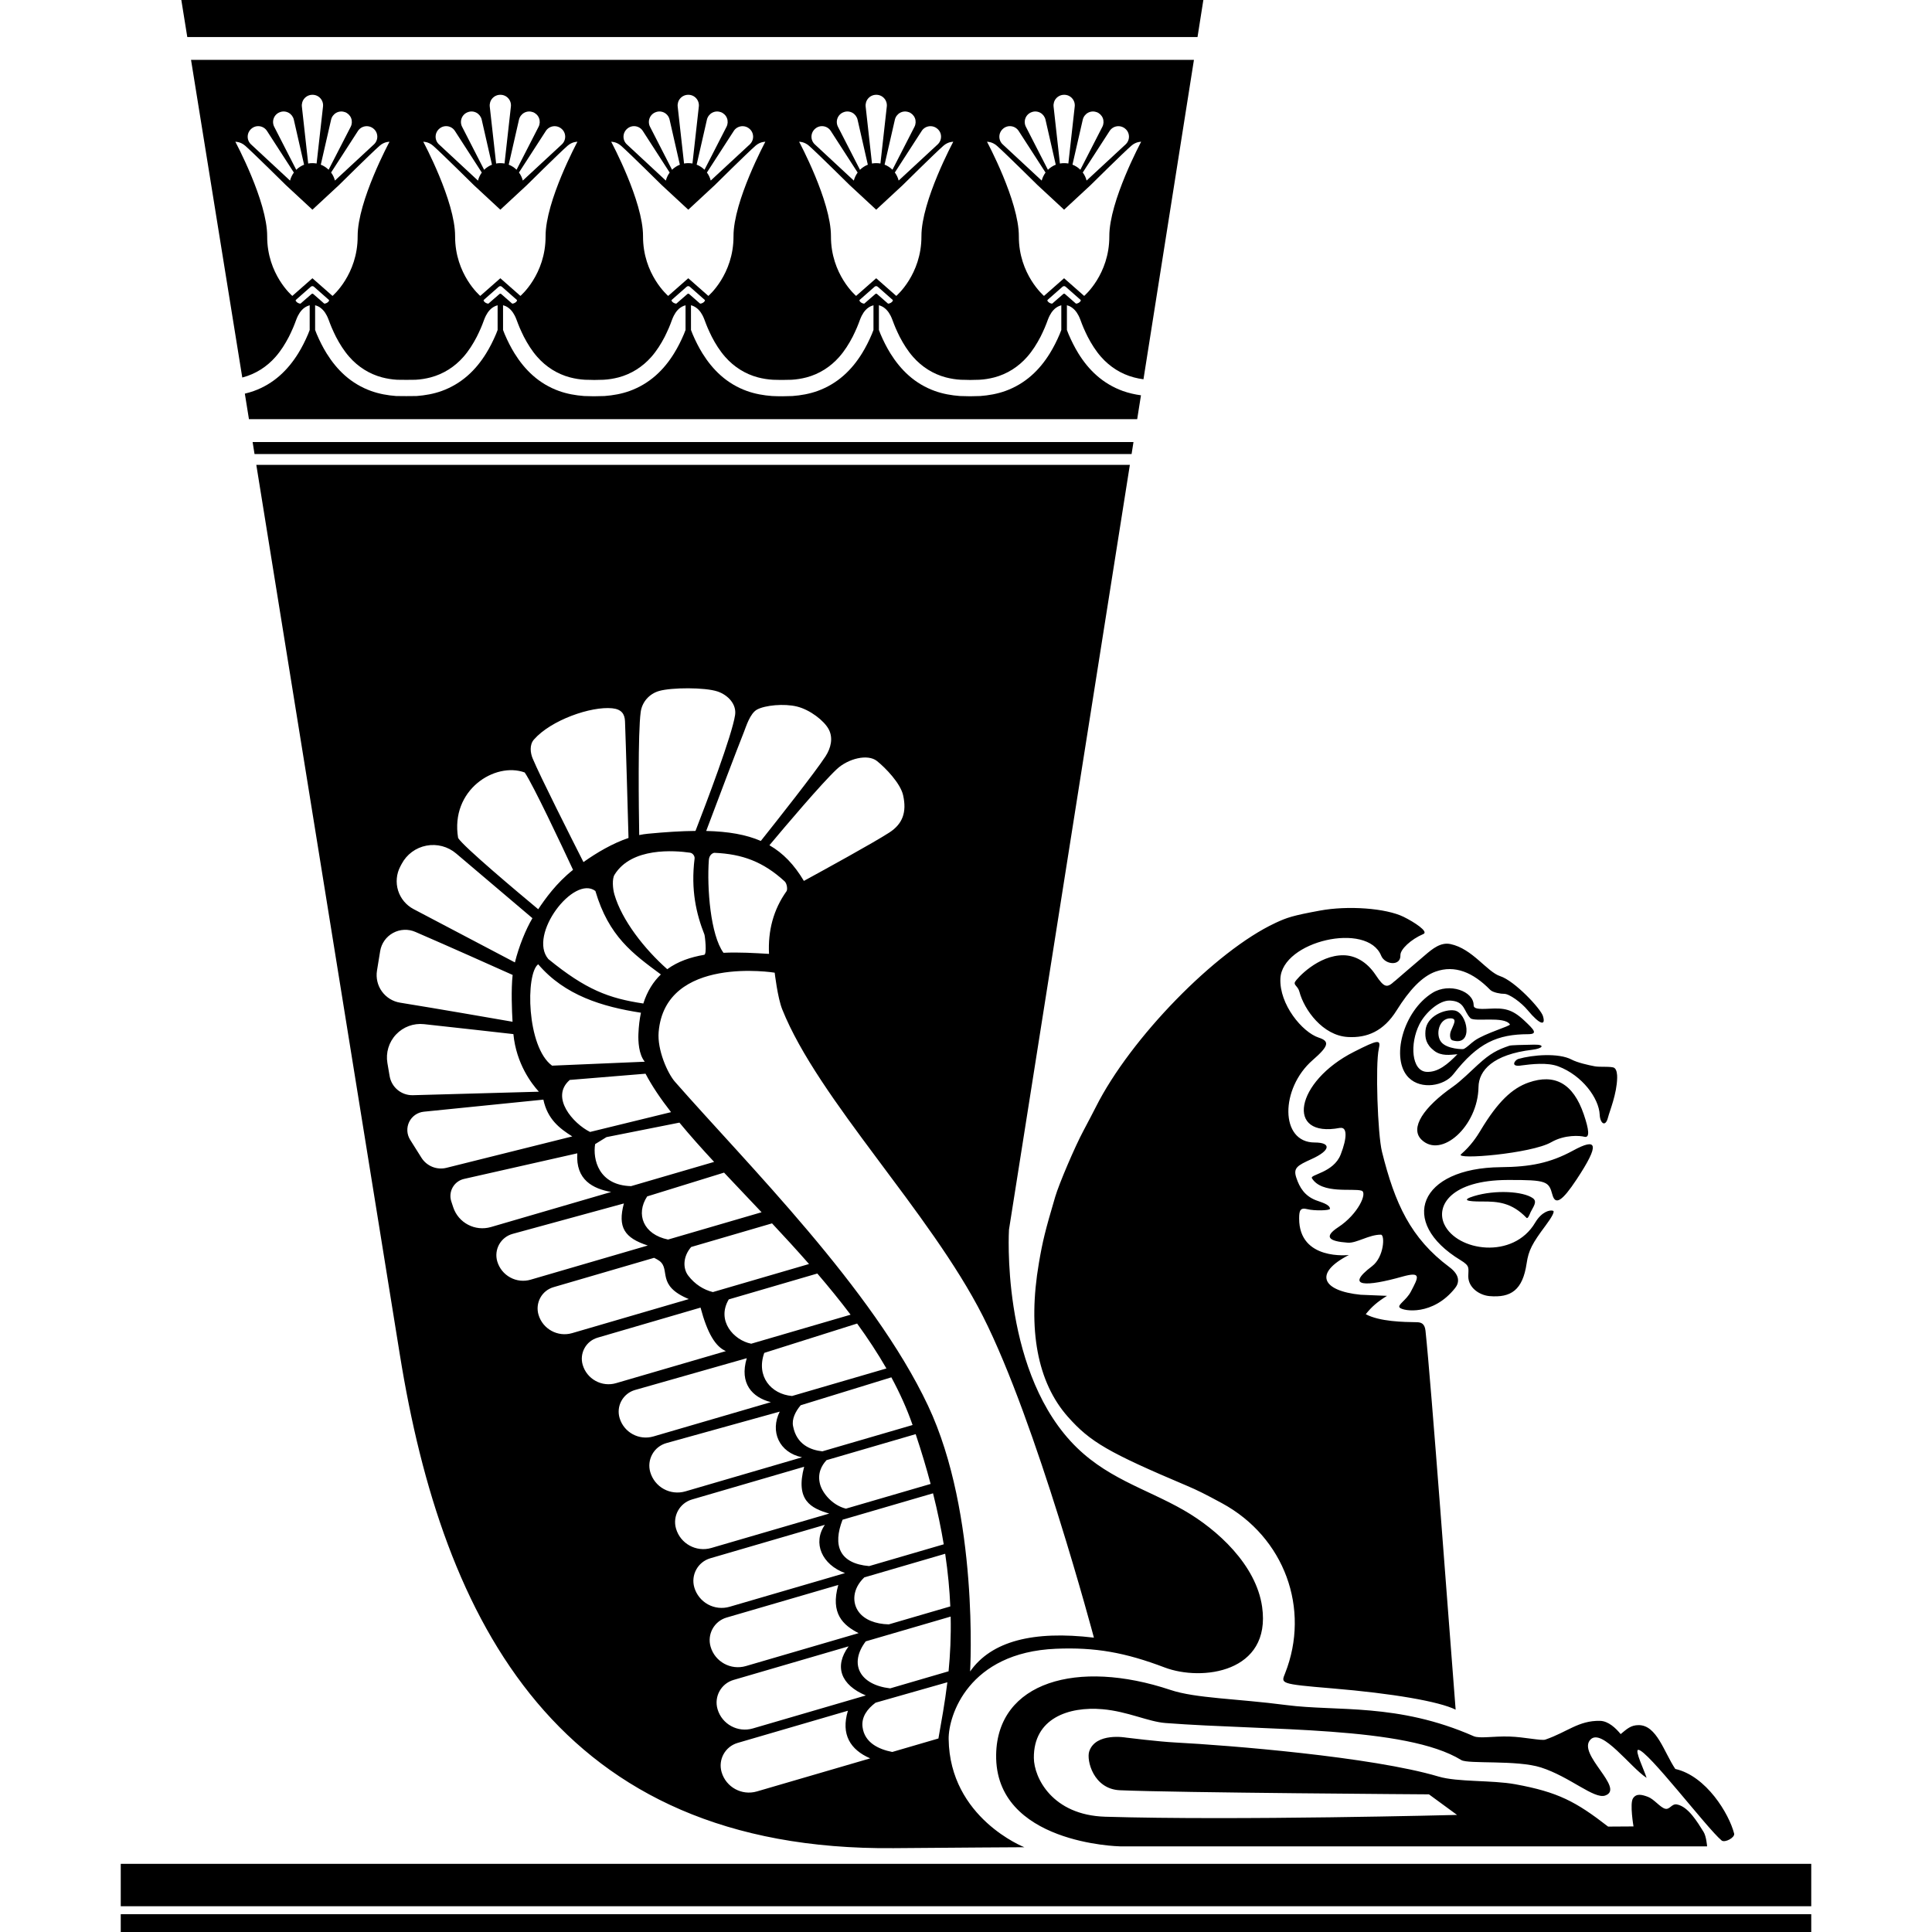 <svg xmlns="http://www.w3.org/2000/svg" fill="none" viewBox="0 0 48 48">
  <path fill="#000" fill-rule="evenodd" d="M3 48h42v-.443H3V48Zm0-.64h42v-1.054H3v1.054Zm25.071-35.81-3.003 19s-.207 3.354 1.526 5.251c.838.917 1.864 1.172 2.817 1.72.841.483 1.798 1.361 1.946 2.401.232 1.636-1.5 1.855-2.421 1.506-.98-.372-1.724-.506-2.703-.465-2.179.092-2.671 1.667-2.664 2.242.025 1.964 1.88 2.689 1.88 2.689s-1.828.01-3.246.023c-8.344.075-11.203-5.648-12.268-12.254L6.368 11.55h21.703Zm14.34 34.322H27.823s-3.112-.06-3.074-2.281c.031-1.8 2.011-2.38 4.331-1.605.629.21 1.638.214 2.88.376 1.258.164 2.76-.059 4.653.773.148.065.489-.004.89.009.364.011.793.109.89.076.546-.187.825-.477 1.359-.466.208.005.391.18.513.329.155-.127.251-.223.445-.223.453-.002.63.669.912 1.089.77.173 1.337 1.116 1.462 1.605.025.1-.232.237-.311.172-.363-.301-1.845-2.253-2.07-2.252-.099.001.154.521.206.696-.396-.254-1.107-1.242-1.392-.953-.351.356.874 1.218.362 1.393-.277.094-.874-.467-1.595-.698-.597-.191-1.81-.08-1.979-.184-1.374-.846-4.816-.726-7.349-.92-.431-.033-.939-.289-1.565-.343-.842-.073-1.714.226-1.705 1.211.004.487.454 1.42 1.773 1.46 3.249.098 8.741-.045 8.741-.045l-.698-.511s-6.258-.04-7.679-.102c-.66-.029-.833-.748-.762-.963.158-.481.915-.345.915-.345s.812.101 1.229.122c1.3.068 4.875.352 6.536.846.476.141 1.322.085 1.905.191 1.067.195 1.507.432 2.307 1.052l.631-.004s-.097-.567-.013-.697c.084-.131.223-.093.372-.038.15.056.302.26.423.294.122.034.164-.132.299-.105.279.056.5.427.658.679.071.112.089.357.089.36Zm-21.345-3.369c-.179.59.061.97.554 1.183l-2.816.822c-.374.109-.767-.106-.876-.48-.091-.31.087-.634.396-.725l2.741-.8Zm2.471-.708c-.063.521-.149.979-.222 1.397l-1.147.335c-.337-.066-.687-.229-.738-.616-.034-.255.121-.457.323-.608l1.785-.508Zm-2.454-.892c-.367.502-.191.96.428 1.22l-2.808.82c-.374.109-.767-.106-.876-.48-.091-.31.087-.634.396-.725l2.86-.835Zm10.601-17.971c-1.482.691-3.598 2.86-4.457 4.569-.061.121-.201.388-.31.593-.211.393-.605 1.316-.701 1.641-.251.852-.311 1.095-.405 1.645-.283 1.653-.036 2.964.718 3.817.557.629 1.009.891 2.968 1.72.25.106.44.201.865.431 1.555.846 2.197 2.625 1.567 4.222-.101.256-.153.267 1.166.377 1.508.126 2.66.325 3.07.529-.172-2.18-.604-8.059-.749-9.416-.02-.184-.116-.208-.217-.21-.329-.005-.917-.013-1.267-.199.146-.184.289-.308.528-.456l-.653-.027c-.96-.095-1.183-.532-.294-.988 0 0-1.238.149-1.236-.907 0-.202.028-.277.207-.231.169.043.561.036.559-.011-.004-.111-.233-.165-.352-.212-.276-.109-.403-.313-.484-.558-.081-.243.02-.302.378-.464.478-.216.494-.412.077-.412-.869 0-.855-1.346-.05-2.046.403-.35.429-.469.153-.559-.411-.134-.983-.828-.954-1.468.042-.932 2.16-1.421 2.504-.568.091.225.489.27.478-.013-.005-.144.262-.395.571-.526.137-.058-.227-.296-.491-.426-.441-.217-1.387-.285-2.084-.155-.675.125-.809.17-1.104.307ZM23.619 40.163c.011.499-.012.949-.052 1.36l-1.451.424c-.762-.089-1.029-.609-.607-1.168l2.111-.616Zm.483 1.363s.23-3.9-1.046-6.604c-1.371-2.905-4.494-6.001-6.287-8.046-.184-.21-.443-.793-.405-1.237.164-1.917 2.883-1.473 2.883-1.473s.072.623.187.91c.897 2.244 3.672 5.032 4.985 7.623 1.339 2.643 2.759 7.988 2.759 7.988-1.51-.18-2.548.087-3.075.839Zm-3.275-2.148c-.202.711.12 1.0.505 1.197l-2.801.818c-.374.109-.767-.106-.876-.48-.091-.31.087-.634.396-.725l2.776-.81Zm2.656-.775c.07.47.11.904.127 1.308l-1.528.446c-.335-.008-.602-.116-.745-.307-.168-.224-.165-.573.136-.86l2.009-.587Zm-2.99-.718c-.309.45-.073.986.501 1.198l-2.868.837c-.18.052-.373.031-.537-.059-.164-.09-.286-.242-.339-.421l-0-.001c-.09-.309.087-.633.397-.724l2.846-.831Zm2.688-.784c.113.449.2.871.266 1.267l-1.853.541c-.741-.064-.909-.512-.661-1.152l2.248-.656Zm-3.202-.66c-.223.837.171 1.03.623 1.163l-2.93.855c-.374.109-.767-.106-.876-.48-.091-.31.087-.634.396-.725l2.787-.813Zm2.771-.809c.145.434.268.845.371 1.236l-2.105.614c-.354-.09-.586-.402-.64-.6-.073-.265.029-.466.159-.605l2.214-.646Zm-3.377-.562c-.246.491-.018 1.018.554 1.136l-2.9.847c-.179.052-.371.031-.534-.058-.163-.089-.284-.24-.337-.419-.044-.15-.026-.31.05-.446.075-.136.202-.235.351-.277l2.816-.782Zm2.773-.85c.209.388.388.782.527 1.184l-2.242.654c-.293-.032-.639-.169-.726-.62-.04-.177.059-.374.188-.525l2.253-.694Zm-3.593-.475c-.188.628.137.973.599 1.091l-2.918.852c-.357.104-.731-.098-.839-.454-.044-.144-.028-.299.044-.43.072-.131.193-.229.337-.27l2.777-.79Zm2.742-.862c.265.365.51.737.728 1.116l-2.345.684c-.524-.045-.897-.491-.69-1.071l2.307-.729Zm-3.89-.395c.171.641.371.968.629 1.08l-2.728.796c-.17.05-.353.03-.509-.056-.155-.085-.271-.229-.32-.399-.041-.139-.024-.288.045-.414.069-.127.186-.22.325-.261l2.558-.747Zm2.902-.847c.286.334.564.675.826 1.022l-2.469.721c-.437-.086-.87-.573-.558-1.101l2.201-.643Zm-4.056-.391c.052.025.1.052.136.079.279.216-.09.609.727.946l-2.899.846c-.357.104-.732-.101-.836-.458-.041-.141-.025-.291.045-.42s.188-.223.329-.264l2.498-.729Zm17.039-3.226c.183-.035.183.24.019.66-.177.453-.771.496-.715.588.245.402 1.024.242 1.234.31.152.049-.082.581-.579.907-.364.239-.243.351.236.385.22.016.529-.202.823-.199.104.001.081.555-.218.782-.702.531-.131.509.748.261.491-.138.402.015.214.373-.114.217-.344.33-.276.397.092.09.828.206 1.377-.488.102-.129.129-.316-.144-.52-.961-.717-1.353-1.575-1.674-2.866-.108-.434-.166-2.166-.079-2.555.055-.242-.008-.235-.615.072-1.465.741-1.715 2.152-.351 1.891Zm3.995.974c-2.025.018-2.558 1.362-.998 2.31.245.149.192.194.192.4 0.0.292.287.472.526.493.534.046.826-.148.924-.813.048-.326.14-.496.472-.941.158-.211.229-.349.187-.365-.078-.029-.284.019-.447.294-.546.924-1.943.711-2.257.043-.218-.464.17-1.098 1.571-1.103.987-.004 1.023.036 1.115.369.073.266.243.158.6-.382.589-.89.512-1.044-.09-.716-.57.31-1.065.405-1.796.411Zm-18.103 1.397c.307.328.616.664.918 1.009l-2.389.697c-.23-.057-.448-.193-.613-.41-.138-.183-.129-.477.074-.71l2.009-.587Zm-3.682-.495c-.158.592.014.856.594 1.044l-2.91.849c-.171.05-.354.03-.509-.056-.156-.085-.271-.229-.321-.399-.041-.142-.024-.293.048-.422.072-.128.192-.222.334-.261l2.765-.756Zm2.489-.767c.299.319.614.647.932.985l-2.323.678c-.614-.125-.81-.629-.519-1.072l1.91-.591Zm-3.646-.479c-.044.663.391.879.841.96l-2.986.871c-.395.115-.811-.103-.939-.494-.016-.048-.032-.096-.047-.143-.038-.116-.025-.243.035-.349.06-.106.162-.182.281-.209l2.814-.636Zm22.476 1.197c.395-.003.739.024 1.106.405.035.036.077-.085.103-.141.06-.127.177-.26.055-.347-.241-.171-.934-.213-1.463-.051-.316.097-.176.136.199.134Zm-19.939-1.96c.259.314.55.64.862.976l-2.063.602c-.812-.021-.954-.673-.893-1.044l.282-.174 1.812-.36ZM13.5 27.32c.103.486.402.716.718.914l-3.125.78c-.239.06-.49-.041-.622-.25-.085-.135-.185-.294-.281-.447-.084-.134-.093-.301-.024-.443.069-.142.207-.238.364-.254l2.97-.3Zm23.291.755c-.101.167-.248.392-.492.602-.168.145 1.748-.016 2.239-.298.345-.198.726-.163.823-.137.143.037.118-.173-.012-.555-.266-.78-.728-1.015-1.369-.793-.415.144-.77.484-1.19 1.181Zm-.061-1.634c-.184.169-.44.422-.624.551-.746.52-1.08 1.035-.792 1.32.491.485 1.405-.33 1.419-1.306.006-.411.359-.809 1.336-.925.261-.031.333-.132.046-.127-.291.005-.568.011-.614.026-.297.1-.479.194-.771.462Zm-20.692.235c.159.304.375.623.634.955l-2.012.492c-.416-.205-.997-.858-.509-1.288l.001-.004 1.887-.155Zm21.741-.203c.269-.035.663-.083.937.021.593.224 1.009.791 1.028 1.2.01.218.143.319.206.071.042-.166.22-.585.228-.988.002-.075-.008-.206-.072-.246-.068-.043-.352-.015-.48-.038-.169-.031-.437-.093-.58-.168-.325-.171-.97-.118-1.324-.016-.081.023-.211.2.058.165Zm-24.391.65-3.129.087c-.284.008-.531-.194-.579-.475-.017-.101-.036-.21-.055-.323-.044-.257.035-.52.214-.71.179-.19.436-.285.696-.257.956.103 1.741.194 2.22.247.072.74.454 1.235.633 1.431Zm21.614-.346c.306.303.879.205 1.106-.088.611-.787 1.101-.992 1.858-.995.256-.001.139-.117-.093-.336-.309-.291-.504-.318-.877-.297-.285.016-.384-.002-.384-.088 0-.349-.605-.564-1.021-.307-.73.451-1.055 1.649-.59 2.111Zm2.511-1.326c.024.038-.616.219-.875.402-.108.076-.171.155-.271.208-.021.012-.408.004-.554-.164-.158-.182-.068-.601.225-.597.178.003.075.149.009.316-.037.093-.022.213.037.231.539.164.376-.688.054-.742-.236-.04-.696.135-.723.504-.013.172.007.336.218.498.178.137.397.1.576.085-.238.247-.484.454-.766.438-.375-.02-.422-.697-.179-1.18.142-.284.49-.604.764-.591.374.018.334.265.504.437.099.1.841-.059.98.154Zm-21.494.927-2.303.098c-.634-.465-.662-2.284-.345-2.519.659.774 1.596 1.056 2.553 1.204-.034.159-.055.333-.063.526-.007.181.006.506.158.691Zm18.63-2.002c-.191.177-.258.167-.473-.156-.227-.34-.523-.484-.795-.487-.629-.008-1.163.576-1.208.665-.038.076.074.103.11.24.12.454.583 1.091 1.204 1.126.477.027.887-.142 1.211-.66.317-.507.63-.844.969-.965.477-.171.931.019 1.357.454.068.069.275.101.341.098.13-.006.435.22.588.405.314.378.456.393.381.147-.056-.183-.701-.873-1.063-.991-.328-.107-.688-.683-1.235-.797-.239-.05-.44.11-.639.282-.255.22-.673.573-.747.641Zm-21.915 1.009c-.484-.084-1.834-.319-2.794-.474-.182-.029-.344-.13-.452-.279-.108-.149-.151-.336-.122-.517.026-.157.053-.325.079-.485.031-.192.15-.359.321-.452.171-.093.375-.103.554-.025.86.372 1.947.859 2.416 1.069-.04.362-.018.893-.002 1.165Zm3.25-.453c-.861-.129-1.428-.343-2.361-1.105-.51-.598.632-2.097 1.169-1.691.333 1.13.927 1.555 1.627 2.074-.187.179-.338.414-.436.722Zm.593-.853c-.562-.497-1.127-1.214-1.313-1.859-.042-.145-.059-.385.003-.486.423-.691 1.496-.604 1.877-.549.074.011.119.09.113.143-.098.784.043 1.382.244 1.89.013.033.067.492-.005.504-.337.057-.655.164-.919.358Zm-3.784-.168-2.519-1.325c-.184-.097-.322-.263-.384-.462-.061-.199-.041-.414.056-.598.011-.021.022-.041.033-.062.125-.237.351-.404.614-.454.263-.051.535.021.739.194l1.896 1.608c-.165.277-.339.706-.435 1.098Zm5.182-.239c-.323-.441-.414-1.607-.364-2.307.01-.134.106-.178.142-.177.689.03 1.206.22 1.74.708.062.057.076.205.049.244-.33.463-.464.986-.436 1.559-.348-.02-.741-.046-1.131-.027Zm-4.603-1.082c-.482-.401-1.855-1.552-1.99-1.77-.201-1.194.916-1.898 1.654-1.628.203.292.931 1.839 1.201 2.419-.415.329-.695.723-.865.979Zm5.744-1.59c.393-.47 1.297-1.538 1.676-1.893.275-.257.765-.386.998-.198.213.171.58.551.647.847.095.422-.01.714-.345.93-.393.254-1.609.921-2.12 1.2-.239-.401-.513-.689-.856-.886Zm-4.62.419c-.304-.6-1.082-2.141-1.263-2.577-.055-.132-.084-.336.032-.468.426-.486 1.419-.83 1.945-.777.23.023.311.141.318.325.025.65.071 2.319.087 2.897-.398.134-.79.366-1.119.599Zm3.049-.774c.244-.649.769-2.039.94-2.465.05-.124.148-.457.325-.552.197-.106.669-.154.992-.074.323.08.675.352.788.567.113.215.053.464-.079.668-.255.394-1.192 1.58-1.609 2.104-.368-.159-.809-.235-1.356-.248Zm-1.664.102c-.011-.664-.035-2.535.037-3.058.034-.25.214-.452.457-.522.311-.089 1.14-.093 1.454.013.257.087.474.316.434.584-.073.496-.715 2.187-.984 2.88-.352.003-.744.028-1.184.07-.071.007-.143.018-.215.033Zm12.233-9.466H6.324l-.048-.299h21.885l-.047.299Zm.137-.867H6.185l-.102-.634c.075-.018.148-.039.221-.065.238-.085.459-.216.648-.384.18-.159.331-.348.457-.551.094-.152.174-.312.244-.476.015-.035.028-.07.041-.105V7.584c-.019.005-.037.011-.055.019-.107.046-.183.137-.235.239-.034.067-.057.138-.084.207-.013.032-.026.064-.039.096-.033.075-.067.149-.104.223-.093.178-.199.348-.332.499-.217.247-.496.425-.814.509l-.012.003-1.273-7.892h24.917l-1.254 7.936c-.081-.01-.161-.026-.239-.047-.318-.084-.597-.263-.814-.509-.133-.151-.239-.321-.332-.499-.037-.073-.071-.148-.104-.223-.013-.032-.026-.064-.039-.096-.027-.069-.05-.141-.084-.207-.052-.102-.128-.193-.235-.239-.018-.008-.036-.014-.055-.019v.614c.013.035.026.071.041.105.07.164.15.324.243.476.126.204.277.393.457.551.19.168.41.298.649.384.146.052.297.086.45.107l-.094.593Zm-13.486-.974s.178-.002.229-.005c.126-.007.252-.027.374-.059.318-.084.597-.263.814-.509.133-.151.239-.321.332-.499.037-.073.07-.148.104-.223.013-.032.026-.064.039-.096.027-.069.05-.141.084-.207.052-.102.128-.193.235-.239.018-.008.037-.014.056-.019v.614c-.013.035-.026.071-.041.105-.07.164-.15.324-.244.476-.126.204-.277.393-.457.551-.19.168-.41.298-.648.384-.201.072-.41.109-.623.125-.063.003-.267.006-.267.006-.066 0-.182-.003-.241-.006-.212-.016-.422-.053-.623-.125-.238-.085-.459-.216-.648-.384-.18-.159-.331-.348-.457-.551-.094-.152-.174-.312-.244-.476-.015-.035-.028-.07-.041-.105V7.584c.019.005.037.011.056.019.107.046.183.137.235.239.034.067.057.138.084.207.013.032.026.064.039.096.033.075.067.149.104.223.093.178.199.348.332.499.217.247.496.425.814.509.122.032.248.052.374.059.054.003.175.001.229.005Zm9.338.405s-.195-.003-.254-.006c-.212-.016-.422-.053-.623-.125-.238-.085-.459-.216-.648-.384-.18-.159-.331-.348-.457-.551-.094-.152-.174-.312-.244-.476-.015-.035-.028-.07-.041-.105V7.584c.019.005.037.011.055.019.107.046.183.137.235.239.034.067.057.138.084.207.013.032.026.064.039.096.033.075.067.149.104.223.093.178.199.348.332.499.217.247.496.425.814.509.122.032.248.052.374.059.054.003.175.001.229.005 0 0 .178-.002.229-.005.126-.007.252-.027.374-.059.318-.084.597-.263.814-.509.133-.151.239-.321.332-.499.037-.073.071-.148.104-.223.013-.032.026-.064.039-.096.027-.069.05-.141.084-.207.052-.102.128-.193.235-.239.018-.008.036-.014.055-.019v.614c-.013.035-.026.071-.041.105-.07.164-.15.324-.244.476-.126.204-.277.393-.457.551-.19.168-.41.298-.649.384-.201.072-.41.109-.622.125-.063.003-.191.006-.254.006Zm-4.658-.406c.058-.003.167-.001.218-.004.126-.007.252-.027.374-.059.318-.084.597-.263.814-.509.133-.151.239-.321.332-.499.037-.073.071-.148.104-.223.013-.032.026-.064.039-.096.027-.069.05-.141.084-.207.052-.102.128-.193.235-.239.018-.008.037-.014.056-.019v.614c-.013.035-.026.071-.041.105-.07.164-.15.324-.244.476-.126.204-.277.393-.457.551-.19.168-.41.298-.649.384-.201.072-.41.109-.622.125-.063.003-.191.006-.254.006-.063.001-.191-.003-.254-.006-.212-.016-.422-.053-.623-.125-.238-.085-.459-.216-.648-.384-.18-.159-.331-.348-.457-.551-.094-.152-.174-.312-.244-.476-.015-.035-.028-.07-.041-.105V7.584c.019.005.037.011.056.019.107.046.183.137.235.239.034.067.057.138.084.207.013.032.026.064.039.096.033.075.067.149.104.223.092.178.199.348.332.499.217.247.496.425.814.509.122.032.248.052.374.059.054.003.24.004.24.004Zm-9.578-.004c.054.003.407.003.458 0 .126-.007.252-.027.374-.059.318-.084.598-.263.814-.509.133-.151.239-.321.332-.499.037-.073.071-.148.104-.223.013-.032.026-.064.039-.096.027-.069.05-.141.084-.207.052-.102.128-.193.235-.239.018-.008.036-.014.056-.019v.614c-.013.035-.026.071-.041.105-.07.164-.15.324-.244.476-.126.204-.277.393-.457.551-.19.168-.41.298-.648.384-.201.072-.41.109-.623.125-.063.003-.449.003-.508 0-.212-.016-.421-.053-.622-.125-.238-.085-.459-.216-.649-.384-.18-.159-.331-.348-.457-.551-.094-.152-.174-.312-.244-.476-.015-.035-.028-.07-.041-.105V7.584c.019.005.037.011.056.019.107.046.183.137.235.239.034.067.057.138.084.207.013.032.026.064.039.096.033.075.067.149.104.223.093.178.199.348.332.499.217.247.496.425.814.509.122.032.248.052.374.059ZM7.63 7.4c-.068.059-.141.123-.16.14-.003.003-.007.004-.011.004-.035-.004-.083-.023-.111-.068-.005-.009-.003-.02.005-.027.054-.048.278-.244.369-.325.022-.02.056-.02.078 0 .102.09.369.325.369.325.008.006.01.018.005.027-.028.045-.076.064-.111.068-.004 0-.008-.001-.011-.004-.031-.027-.206-.18-.268-.235-.013-.011-.032-.011-.044 0-.037.033-.109.095-.109.095Zm4.669 0c-.068.059-.141.123-.16.14-.003.003-.007.004-.011.004-.035-.004-.083-.023-.111-.068-.005-.009-.003-.02.005-.027.054-.048.278-.244.369-.325.022-.02.056-.02.078 0 .102.09.369.325.369.325.008.006.01.018.005.027-.028.045-.076.064-.111.068-.004 0-.008-.001-.011-.004-.031-.027-.206-.18-.268-.235-.013-.011-.032-.011-.044 0-.037.033-.109.095-.109.095Zm4.669 0c-.068.059-.14.123-.16.14-.003.003-.007.004-.011.004-.035-.004-.083-.023-.111-.068-.005-.009-.003-.02.005-.027.054-.048.277-.244.369-.325.022-.02.056-.02.078 0 .102.09.369.325.369.325.008.006.01.018.005.027-.028.045-.076.064-.111.068-.004 0-.008-.001-.011-.004-.031-.027-.206-.18-.268-.235-.013-.011-.032-.011-.044 0-.037.033-.109.095-.109.095Zm4.669 0c-.068.059-.141.123-.16.14-.003.003-.007.004-.011.004-.035-.004-.083-.023-.111-.068-.005-.009-.003-.02.005-.027.054-.048.278-.244.369-.325.022-.02.056-.02.078 0 .102.09.369.325.369.325.008.006.01.018.005.027-.028.045-.076.064-.111.068-.004 0-.008-.001-.011-.004-.031-.027-.206-.18-.268-.235-.013-.011-.032-.011-.044 0-.037.033-.109.095-.109.095Zm4.669 0c-.068.059-.141.123-.16.14-.003.003-.007.004-.011.004-.035-.004-.083-.023-.111-.068-.005-.009-.003-.02.005-.027.054-.048.278-.244.369-.325.022-.02.056-.02.078 0 .102.09.369.325.369.325.008.006.01.018.005.027-.028.045-.076.064-.111.068-.004 0-.008-.001-.011-.004-.031-.027-.206-.18-.268-.235-.013-.011-.032-.011-.044 0-.037.033-.109.095-.109.095Zm.131-2.19.66-.612s.796-.789 1.008-.975c.121-.107.247-.101.247-.101s-.794 1.475-.791 2.347c.003.952-.625 1.483-.625 1.483l-.499-.439-.499.439s-.629-.531-.625-1.483c.003-.871-.791-2.347-.791-2.347s.126-.006.247.101c.211.186 1.008.975 1.008.975l.66.612Zm-18.675 0 .66-.612s.796-.789 1.008-.975c.121-.107.247-.101.247-.101s-.794 1.475-.791 2.347c.003.952-.625 1.483-.625 1.483l-.499-.439-.499.439s-.629-.531-.625-1.483c.003-.871-.791-2.347-.791-2.347s.126-.006.247.101c.211.186 1.008.975 1.008.975l.66.612Zm4.669 0 .66-.612s.796-.789 1.008-.975c.121-.107.247-.101.247-.101s-.794 1.475-.791 2.347c.003.952-.625 1.483-.625 1.483l-.499-.439-.499.439s-.629-.531-.625-1.483c.003-.871-.791-2.347-.791-2.347s.126-.006.247.101c.211.186 1.008.975 1.008.975l.66.612Zm4.669 0 .66-.612s.796-.789 1.008-.975c.121-.107.247-.101.247-.101s-.794 1.475-.791 2.347c.003.952-.625 1.483-.625 1.483l-.499-.439-.499.439s-.629-.531-.625-1.483c.003-.871-.791-2.347-.791-2.347s.126-.006.247.101c.211.186 1.008.975 1.008.975l.66.612Zm4.669 0 .66-.612s.796-.789 1.008-.975c.121-.107.247-.101.247-.101s-.794 1.475-.791 2.347c.003.952-.625 1.483-.625 1.483l-.499-.439-.499.439s-.629-.531-.625-1.483c.003-.871-.791-2.347-.791-2.347s.126-.006.247.101c.211.186 1.008.975 1.008.975l.66.612Zm-5.226-.723c-.332-.308-.733-.68-.969-.9-.055-.051-.085-.122-.083-.197.002-.075.036-.145.093-.193.058-.05.133-.071.207-.06.074.011.14.054.18.117l.667 1.033c-.044.059-.076.127-.095.2Zm9.338 0c-.332-.308-.733-.68-.969-.9-.055-.051-.085-.122-.083-.197.002-.075.036-.145.093-.193.058-.05.133-.071.207-.06.074.011.14.054.18.117l.667 1.033c-.043.059-.076.127-.095.2Zm-14.006 0c-.332-.308-.733-.68-.969-.9-.055-.051-.085-.122-.083-.197.002-.075.036-.145.093-.193.058-.05.133-.071.207-.06.074.011.14.054.18.117l.667 1.033c-.043.059-.076.127-.094.2Zm9.338 0c-.332-.308-.733-.68-.969-.9-.055-.051-.085-.122-.083-.197.002-.075.036-.145.093-.193.058-.05.133-.071.207-.06.074.011.14.054.18.117l.667 1.033c-.043.059-.076.127-.095.2Zm-14.007 0c-.332-.308-.733-.68-.969-.9-.055-.051-.085-.122-.083-.197.002-.075.036-.145.093-.193.058-.05.133-.071.207-.06.074.011.14.054.18.117l.667 1.033c-.043.059-.076.127-.095.2Zm1.02-.201c.234-.363.503-.779.667-1.032.041-.063.106-.105.18-.116.074-.011.149.01.206.058.06.048.093.119.095.194.002.075-.029.147-.084.198l-.969.898c-.018-.073-.051-.141-.095-.2Zm18.675 0c.234-.363.503-.779.667-1.032.041-.063.106-.105.18-.116.074-.011.149.01.206.058.06.048.093.119.095.194.002.075-.029.147-.084.198l-.969.898c-.018-.073-.051-.141-.095-.2Zm-4.669 0c.234-.363.503-.779.667-1.032.04-.063.106-.105.18-.116.074-.011.149.01.206.058.06.048.094.119.095.194.002.075-.029.147-.084.198l-.969.898c-.019-.073-.051-.141-.095-.2Zm-4.669 0c.234-.363.503-.779.667-1.032.04-.063.106-.105.18-.116.074-.011.149.01.206.058.06.048.093.119.095.194.002.075-.029.147-.084.198l-.969.898c-.019-.073-.051-.141-.095-.2Zm-4.669 0c.234-.363.503-.779.667-1.032.041-.063.106-.105.18-.116.074-.011.149.01.206.058.06.048.093.119.095.194.002.075-.029.147-.084.198l-.969.898c-.019-.073-.051-.141-.095-.2Zm8.472-.068c-.194-.379-.413-.806-.547-1.068-.034-.066-.038-.144-.011-.214s.083-.124.153-.149c.071-.028.15-.021.215.014.066.036.113.099.13.172l.255 1.119c-.073.029-.14.072-.195.127Zm-4.669 0c-.194-.379-.413-.806-.547-1.068-.034-.066-.038-.144-.011-.214.027-.07.083-.124.153-.149.072-.028.15-.021.215.014.066.036.113.099.129.172l.255 1.119c-.073.029-.14.072-.195.127Zm-4.669 0c-.194-.379-.413-.806-.547-1.068-.034-.066-.038-.144-.011-.214.027-.07.083-.124.153-.149.072-.028.15-.021.215.014.066.036.113.099.13.172l.255 1.119c-.074.029-.14.072-.195.127Zm14.007 0c-.194-.379-.413-.806-.547-1.068-.034-.066-.038-.144-.011-.214s.083-.124.153-.149c.071-.028.15-.021.215.014.066.036.113.099.13.172l.255 1.119c-.073.029-.14.072-.195.127Zm-18.675 0c-.194-.379-.413-.806-.547-1.068-.034-.066-.038-.144-.011-.214.027-.07.083-.124.153-.149.071-.028.15-.021.215.014.066.036.113.099.13.172l.255 1.119c-.073.029-.14.072-.195.127Zm5.279-.127c.091-.401.192-.843.255-1.118.017-.073.064-.135.129-.171.066-.036.143-.042.213-.016l.002-.001c.07.026.127.08.154.15.027.07.023.148-.011.215l-.547 1.067c-.055-.054-.122-.098-.195-.126Zm14.006 0c.092-.401.193-.843.256-1.118.017-.073.064-.135.129-.171.066-.036.143-.042.213-.016l.002-.001c.07.026.126.08.154.15.027.07.023.148-.011.215l-.547 1.067c-.055-.054-.122-.098-.195-.126Zm-18.675 0c.092-.401.193-.843.256-1.118.017-.073.064-.135.129-.171.066-.036.143-.042.213-.016l.002-.001c.07.026.126.08.154.15.027.07.023.148-.011.215L8.164 4.217c-.055-.054-.122-.098-.195-.126Zm9.338 0c.091-.401.192-.843.255-1.118.017-.073.064-.135.129-.171.066-.036.143-.042.213-.016l.002-.001c.07.026.127.08.154.15.027.07.023.148-.011.215l-.547 1.067c-.055-.054-.122-.098-.195-.126Zm4.669 0c.092-.401.193-.843.256-1.118.017-.073.064-.135.129-.171.066-.036.143-.042.213-.016l.002-.001c.07.026.126.08.154.15.027.07.023.148-.011.215l-.547 1.067c-.055-.054-.122-.098-.195-.126Zm4.356-.029c-.056-.501-.121-1.081-.157-1.414-.008-.074.015-.149.065-.205.05-.056.121-.088.196-.088.078-.001.149.031.199.087.05.056.074.131.065.206l-.158 1.414c-.034-.006-.069-.009-.105-.009-.036 0-.071.003-.106.01Zm-4.669 0c-.056-.501-.121-1.081-.157-1.414-.008-.074.015-.149.065-.205.05-.056.121-.088.196-.088.078-.001.149.031.199.087.05.056.074.131.065.206l-.158 1.414c-.034-.006-.069-.009-.105-.009-.036 0-.071.003-.106.01Zm-9.338 0c-.056-.501-.121-1.081-.158-1.414-.008-.074.015-.149.065-.205.05-.056.121-.088.196-.088.078-.001.149.031.199.087.05.056.074.131.065.206l-.158 1.414c-.034-.006-.069-.009-.105-.009-.036 0-.071.003-.106.01Zm-4.669 0c-.056-.501-.121-1.081-.157-1.414-.008-.074.015-.149.065-.205.05-.056.121-.088.196-.088.078-.001.149.031.199.087.05.056.074.131.065.206L7.866 4.062c-.034-.006-.069-.009-.105-.009-.036 0-.071.003-.106.01Zm9.338 0c-.056-.501-.121-1.081-.158-1.414-.008-.074.015-.149.065-.205.05-.056.121-.088.196-.088.078-.001.149.031.199.087.05.056.074.131.065.206l-.158 1.414c-.034-.006-.069-.009-.105-.009-.036 0-.071.003-.106.01ZM29.752.92H4.653L4.505 0h25.392l-.145.92Z" clip-rule="evenodd"/>
</svg>
